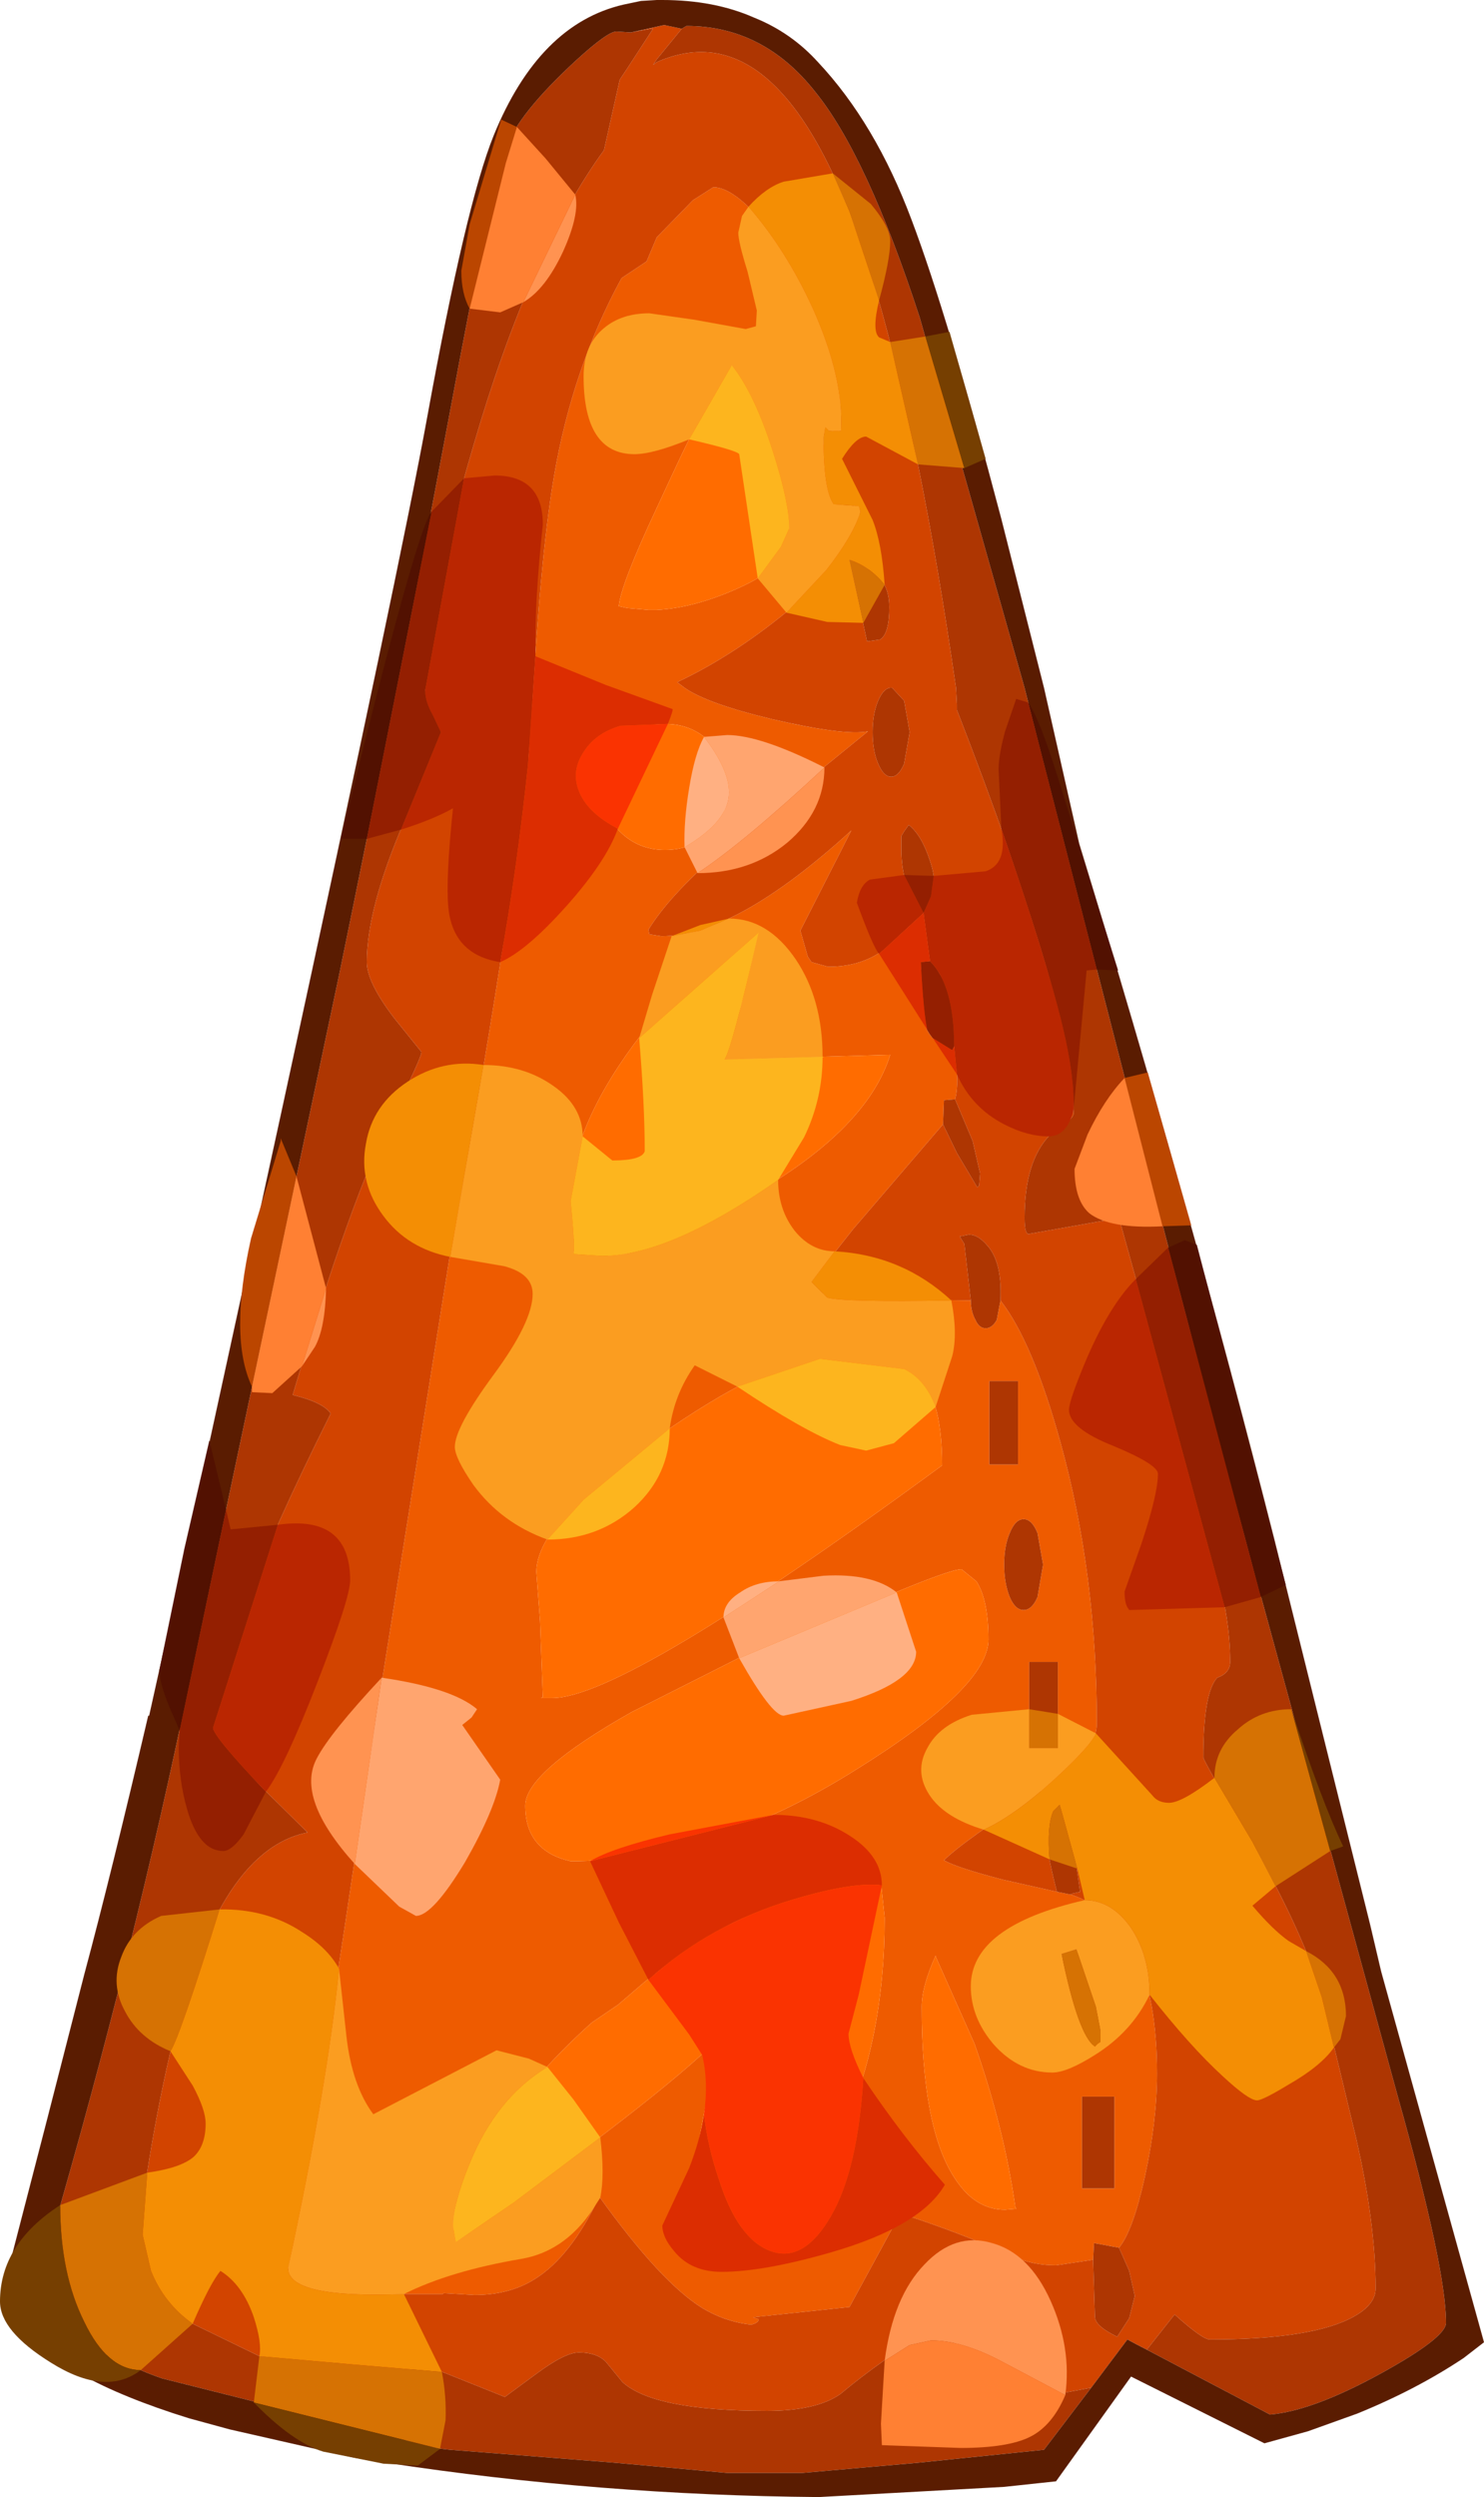 <?xml version="1.0" encoding="UTF-8" standalone="no"?>
<svg xmlns:ffdec="https://www.free-decompiler.com/flash" xmlns:xlink="http://www.w3.org/1999/xlink" ffdec:objectType="shape" height="134.7px" width="80.1px" xmlns="http://www.w3.org/2000/svg">
  <g transform="matrix(1.0, 0.0, 0.0, 1.0, 36.45, 135.85)">
    <path d="M22.55 -13.95 L20.55 -13.65 Q19.3 -13.65 18.15 -14.15 15.55 -15.35 12.15 -16.45 L9.4 -11.4 4.2 -10.85 4.5 -10.75 Q4.5 -10.55 4.1 -10.45 2.7 -10.6 1.45 -11.35 -0.8 -12.75 -4.1 -17.35 -5.65 -14.1 -7.6 -12.9 -8.95 -12.05 -10.85 -12.05 L-12.5 -12.15 -12.55 -12.1 -16.05 -12.1 Q-19.05 -12.1 -20.9 -13.5 -19.1 -23.0 -16.6 -40.35 L-12.15 -68.25 Q-8.95 -85.4 -7.8 -96.2 -7.35 -105.45 -6.55 -110.15 -5.55 -116.0 -2.9 -120.85 L-1.55 -121.75 -1.0 -123.05 0.95 -125.05 2.05 -125.75 Q3.5 -125.75 5.95 -122.25 8.95 -117.95 8.95 -112.95 8.95 -112.45 8.5 -112.6 8.0 -112.75 8.0 -112.25 8.0 -110.85 9.0 -108.35 L9.9 -108.65 Q10.35 -106.6 6.5 -103.25 3.3 -100.55 0.1 -99.05 L0.5 -98.75 Q1.7 -97.9 5.25 -97.05 9.15 -96.15 10.4 -96.4 L2.35 -89.85 Q-0.35 -87.5 -1.45 -85.7 L-1.4 -85.45 -0.75 -85.35 Q3.25 -85.35 9.5 -91.05 L8.15 -88.4 6.75 -85.65 7.15 -84.25 7.35 -83.95 8.25 -83.7 Q10.05 -83.7 11.3 -84.65 L13.4 -86.6 13.75 -84.0 13.4 -83.95 Q13.25 -83.85 13.25 -83.25 L13.45 -80.65 Q13.75 -79.6 14.95 -79.2 L15.05 -79.4 Q15.35 -77.4 15.1 -76.55 L14.5 -76.5 14.45 -75.2 9.6 -69.55 7.35 -66.7 Q7.75 -65.85 9.15 -65.8 L15.95 -65.7 Q15.95 -65.1 16.2 -64.65 16.4 -64.2 16.75 -64.2 17.1 -64.2 17.35 -64.65 L17.55 -65.7 Q19.3 -63.45 20.8 -58.0 22.75 -50.95 22.75 -42.9 22.75 -41.15 19.9 -39.35 15.55 -36.55 14.5 -35.5 15.2 -35.1 17.7 -34.45 L20.6 -33.8 21.35 -33.65 Q26.0 -32.1 26.0 -24.0 26.0 -21.45 25.35 -18.45 24.7 -15.5 23.95 -14.6 L22.6 -14.85 22.55 -13.95 M6.15 -106.75 Q6.15 -114.15 3.05 -116.15 2.15 -115.25 -0.35 -109.85 L-1.0 -108.45 Q-2.95 -104.3 -3.05 -103.15 L-2.6 -103.05 -1.45 -102.95 -1.0 -102.95 Q1.0 -103.05 3.35 -104.1 6.15 -105.35 6.15 -106.75 M2.9 -93.4 Q2.9 -94.8 1.9 -95.8 0.9 -96.8 -0.55 -96.8 -2.0 -96.8 -3.0 -95.8 -4.0 -94.8 -4.0 -93.4 -4.0 -92.0 -3.0 -91.0 -2.0 -90.0 -0.55 -90.0 0.9 -90.0 1.9 -91.0 2.9 -92.0 2.9 -93.4 M3.75 -82.25 L4.5 -85.55 Q0.05 -83.05 -3.05 -78.35 -6.45 -73.2 -5.5 -69.1 -5.25 -68.7 -5.5 -68.3 L-3.5 -68.1 Q-1.8 -68.1 3.55 -71.05 10.3 -74.75 11.6 -78.95 L2.65 -78.7 3.75 -82.25 M16.95 -56.85 L18.5 -56.85 18.5 -61.35 16.95 -61.35 16.95 -56.85 M12.85 -61.85 Q11.8 -62.55 7.8 -62.55 5.05 -62.55 -1.1 -58.25 -7.5 -53.75 -7.5 -51.05 L-7.3 -48.4 -7.15 -44.3 -7.25 -44.25 -6.65 -44.25 Q-2.7 -44.25 14.4 -56.8 14.4 -60.8 12.85 -61.85 M17.75 -51.45 Q17.75 -50.45 18.05 -49.7 18.35 -49.0 18.8 -49.0 19.25 -49.0 19.55 -49.7 L19.85 -51.45 19.55 -53.15 Q19.25 -53.9 18.8 -53.9 18.35 -53.9 18.05 -53.15 17.75 -52.45 17.75 -51.45 M15.45 -51.2 Q14.85 -51.2 11.4 -49.75 L3.6 -46.5 -2.35 -43.5 Q-8.1 -40.25 -8.1 -38.45 -8.1 -36.0 -5.65 -35.45 1.95 -35.45 9.85 -40.45 16.9 -44.85 16.9 -47.4 16.9 -49.55 16.25 -50.55 L15.45 -51.2 M20.65 -41.55 L20.65 -46.2 19.1 -46.2 19.1 -41.55 20.65 -41.55 M20.85 -30.45 Q21.35 -26.85 21.85 -25.45 L22.65 -25.55 Q22.95 -25.75 22.95 -26.45 22.95 -27.65 21.65 -30.7 L20.85 -30.45 M9.95 -34.5 Q8.45 -34.45 5.75 -33.35 1.85 -31.8 -1.7 -28.9 L-3.1 -27.7 -4.5 -26.75 Q-7.3 -24.25 -9.4 -21.35 -12.0 -17.85 -12.0 -15.75 L-11.95 -15.05 -11.85 -14.9 Q-0.95 -22.6 2.3 -25.85 L0.65 -17.05 Q0.7 -15.75 3.3 -15.75 6.6 -15.75 8.95 -20.75 11.3 -25.7 11.3 -32.4 L11.1 -34.3 9.95 -34.5 M13.3 -27.6 Q13.3 -21.1 15.05 -18.4 16.15 -16.65 17.8 -16.65 L18.4 -16.7 18.35 -16.8 Q17.75 -21.05 16.15 -25.6 L14.1 -30.2 14.05 -30.35 Q13.3 -28.7 13.3 -27.6 M23.7 -22.75 L21.95 -22.75 21.95 -17.8 23.7 -17.8 23.7 -22.75" fill="#ee5b00" fill-rule="evenodd" stroke="none"/>
    <path d="M13.75 -84.0 L13.4 -86.6 11.3 -84.65 Q10.05 -83.7 8.25 -83.7 L7.35 -83.95 7.15 -84.25 6.75 -85.65 8.15 -88.4 9.5 -91.05 Q3.25 -85.35 -0.75 -85.35 L-1.4 -85.45 -1.45 -85.7 Q-0.35 -87.5 2.35 -89.85 L10.4 -96.4 Q9.15 -96.15 5.25 -97.05 1.7 -97.9 0.5 -98.75 L0.1 -99.05 Q3.3 -100.55 6.5 -103.25 10.35 -106.6 9.9 -108.65 L9.0 -108.35 Q8.0 -110.85 8.0 -112.25 8.0 -112.75 8.5 -112.6 8.95 -112.45 8.95 -112.95 8.95 -117.95 5.95 -122.25 3.5 -125.75 2.05 -125.75 L0.95 -125.05 -1.0 -123.05 -1.55 -121.75 -2.9 -120.85 Q-5.55 -116.0 -6.55 -110.15 -7.35 -105.45 -7.8 -96.2 -8.95 -85.4 -12.15 -68.25 L-16.6 -40.35 Q-19.1 -23.0 -20.9 -13.5 -19.05 -12.1 -16.05 -12.1 L-12.55 -12.1 -12.5 -12.15 -10.85 -12.05 Q-8.95 -12.05 -7.6 -12.9 -5.65 -14.1 -4.1 -17.35 -0.8 -12.75 1.45 -11.35 2.7 -10.6 4.1 -10.45 4.5 -10.55 4.5 -10.75 L4.2 -10.85 9.4 -11.4 12.15 -16.45 Q15.55 -15.35 18.15 -14.15 19.3 -13.65 20.55 -13.65 L22.55 -13.95 22.65 -10.85 Q22.7 -10.35 23.85 -9.8 L24.5 -10.8 24.8 -12.0 24.5 -13.35 23.95 -14.6 Q24.7 -15.5 25.35 -18.45 26.0 -21.45 26.0 -24.0 26.0 -32.1 21.35 -33.65 L21.4 -33.7 21.85 -33.8 21.45 -36.6 20.75 -38.5 20.15 -38.35 19.9 -37.5 Q20.05 -35.9 20.6 -33.8 L17.7 -34.45 Q15.2 -35.1 14.5 -35.5 15.55 -36.55 19.9 -39.35 22.75 -41.15 22.75 -42.9 22.75 -50.95 20.8 -58.0 19.3 -63.45 17.55 -65.7 17.65 -67.75 16.85 -68.65 16.35 -69.25 15.85 -69.25 L15.35 -69.15 15.6 -68.75 15.95 -65.7 9.15 -65.8 Q7.75 -65.85 7.35 -66.7 L9.6 -69.55 14.45 -75.2 15.2 -73.65 16.3 -71.8 16.4 -71.9 16.45 -72.55 16.05 -74.3 15.1 -76.55 Q15.35 -77.4 15.05 -79.4 15.45 -79.9 15.3 -80.9 15.1 -82.35 13.75 -84.0 M25.45 -9.1 Q24.95 -9.35 24.4 -9.65 L22.45 -7.05 20.05 -6.6 Q19.4 -6.6 17.7 -7.65 15.9 -8.75 14.05 -10.35 11.05 -8.5 8.9 -6.7 7.6 -5.8 4.95 -5.8 -1.15 -5.8 -2.85 -7.35 L-3.75 -8.45 Q-4.25 -8.95 -5.2 -8.95 -5.95 -8.95 -7.5 -7.8 L-9.2 -6.55 -13.45 -8.25 -16.05 -7.6 -17.05 -7.4 Q-18.75 -9.3 -18.4 -8.15 L-22.45 -8.75 -29.35 -12.1 Q-28.65 -19.0 -27.35 -24.75 -24.9 -36.0 -19.85 -37.0 L-23.85 -40.95 Q-24.95 -42.0 -24.95 -42.65 -24.95 -46.9 -18.6 -59.6 -19.0 -60.2 -20.65 -60.6 -17.55 -71.15 -15.2 -75.8 -13.7 -78.8 -13.7 -79.1 L-15.15 -80.9 Q-16.65 -82.85 -16.65 -83.95 -16.65 -86.85 -14.65 -91.5 L-12.65 -96.45 -13.05 -97.5 -13.5 -98.6 Q-13.5 -102.95 -10.9 -111.8 -7.85 -122.25 -3.85 -127.75 L-3.0 -131.55 -2.6 -132.15 -1.2 -134.3 -1.3 -134.3 -2.4 -134.1 -0.6 -134.5 0.35 -134.3 -1.0 -132.65 -1.2 -132.35 -1.0 -132.5 Q6.25 -135.7 10.85 -120.1 13.25 -111.9 15.15 -98.75 L15.2 -97.85 15.2 -97.55 Q21.5 -81.35 21.5 -75.8 21.5 -75.45 20.2 -74.6 18.85 -73.2 18.85 -70.15 18.85 -69.15 19.15 -69.3 L23.95 -70.15 29.15 -51.4 Q29.95 -48.5 29.95 -46.2 29.95 -45.6 29.25 -45.35 28.5 -44.55 28.5 -41.05 28.5 -40.85 31.45 -35.9 34.55 -30.3 35.2 -26.95 L36.75 -20.5 Q37.8 -15.9 37.8 -12.4 37.8 -11.55 36.65 -10.9 34.45 -9.65 28.85 -9.65 28.45 -9.65 26.95 -11.0 L25.45 -9.1 M10.75 -105.0 L9.4 -105.65 10.35 -101.25 11.05 -101.35 Q11.55 -101.65 11.55 -103.1 11.55 -104.3 10.75 -105.0 M10.65 -96.35 Q10.65 -95.35 10.95 -94.65 11.25 -93.95 11.65 -93.95 12.05 -93.95 12.35 -94.65 L12.65 -96.35 12.35 -98.05 11.7 -98.75 11.65 -98.75 Q11.25 -98.75 10.95 -98.05 10.65 -97.35 10.65 -96.35 M13.4 -86.6 Q14.35 -87.65 13.75 -89.4 13.3 -90.8 12.6 -91.35 L12.35 -91.0 12.2 -90.75 12.2 -90.1 Q12.2 -87.8 13.4 -86.6" fill="#d24400" fill-rule="evenodd" stroke="none"/>
    <path d="M22.55 -13.95 L22.6 -14.85 23.95 -14.6 24.5 -13.35 24.8 -12.0 24.5 -10.8 23.85 -9.8 Q22.7 -10.35 22.65 -10.85 L22.55 -13.95 M21.35 -33.65 L20.6 -33.8 Q20.05 -35.9 19.9 -37.5 L20.15 -38.35 20.75 -38.5 21.45 -36.6 21.85 -33.8 21.4 -33.7 21.35 -33.65 M17.55 -65.7 L17.35 -64.65 Q17.1 -64.2 16.75 -64.2 16.4 -64.2 16.2 -64.65 15.95 -65.1 15.95 -65.7 L15.6 -68.75 15.35 -69.15 15.85 -69.25 Q16.35 -69.25 16.85 -68.65 17.65 -67.75 17.55 -65.7 M14.45 -75.2 L14.5 -76.5 15.1 -76.55 16.05 -74.3 16.45 -72.55 16.4 -71.9 16.3 -71.8 15.2 -73.65 14.45 -75.2 M15.05 -79.4 L14.95 -79.2 Q13.75 -79.6 13.45 -80.65 L13.25 -83.25 Q13.25 -83.85 13.4 -83.95 L13.75 -84.0 Q15.1 -82.35 15.3 -80.9 15.45 -79.9 15.05 -79.4 M0.35 -134.3 L0.6 -134.45 Q4.75 -134.45 7.55 -130.9 10.35 -127.45 13.2 -118.7 L18.85 -98.75 19.7 -95.4 29.2 -58.55 39.0 -22.75 Q41.6 -13.5 41.6 -10.55 41.6 -9.75 38.05 -7.8 34.4 -5.8 32.1 -5.6 L25.45 -9.1 26.95 -11.0 Q28.45 -9.65 28.85 -9.65 34.45 -9.65 36.65 -10.9 37.8 -11.55 37.8 -12.4 37.8 -15.9 36.75 -20.5 L35.2 -26.95 Q34.55 -30.3 31.45 -35.9 28.5 -40.85 28.5 -41.05 28.5 -44.55 29.25 -45.35 29.95 -45.6 29.95 -46.2 29.95 -48.5 29.15 -51.4 L23.95 -70.15 19.15 -69.3 Q18.85 -69.15 18.85 -70.15 18.85 -73.2 20.2 -74.6 21.5 -75.45 21.5 -75.8 21.5 -81.35 15.2 -97.55 L15.2 -97.85 15.15 -98.75 Q13.25 -111.9 10.85 -120.1 6.25 -135.7 -1.0 -132.5 L-1.2 -132.35 -1.0 -132.65 0.35 -134.3 M22.45 -7.05 L19.9 -3.7 13.1 -3.0 6.85 -2.45 2.8 -2.45 -3.25 -3.0 -12.15 -3.7 Q-13.7 -3.85 -14.75 -4.3 L-27.7 -7.55 Q-29.2 -8.05 -32.1 -9.55 -33.05 -10.05 -33.65 -11.05 -34.25 -12.1 -34.25 -13.25 -29.65 -28.85 -26.6 -43.3 L-18.15 -83.25 Q-14.9 -99.05 -12.2 -113.45 -9.9 -125.85 -9.15 -127.85 -8.5 -129.7 -5.35 -132.6 -3.6 -134.2 -3.15 -134.15 L-2.4 -134.1 -1.3 -134.3 -1.2 -134.3 -2.6 -132.15 -3.0 -131.55 -3.85 -127.75 Q-7.85 -122.25 -10.9 -111.8 -13.5 -102.95 -13.5 -98.6 L-13.05 -97.5 -12.65 -96.45 -14.65 -91.5 Q-16.65 -86.85 -16.65 -83.95 -16.65 -82.85 -15.15 -80.9 L-13.7 -79.1 Q-13.7 -78.8 -15.2 -75.8 -17.55 -71.15 -20.65 -60.6 -19.0 -60.2 -18.6 -59.6 -24.95 -46.9 -24.95 -42.65 -24.95 -42.0 -23.85 -40.95 L-19.85 -37.0 Q-24.9 -36.0 -27.35 -24.75 -28.65 -19.0 -29.35 -12.1 L-22.45 -8.75 -18.4 -8.15 Q-18.75 -9.3 -17.05 -7.4 L-16.05 -7.6 -13.45 -8.25 -9.2 -6.55 -7.5 -7.8 Q-5.95 -8.95 -5.2 -8.95 -4.25 -8.95 -3.75 -8.45 L-2.85 -7.35 Q-1.15 -5.8 4.95 -5.8 7.6 -5.8 8.9 -6.7 11.05 -8.5 14.05 -10.35 15.9 -8.75 17.7 -7.65 19.4 -6.6 20.05 -6.6 L22.45 -7.05 M10.65 -96.35 Q10.65 -97.35 10.95 -98.05 11.25 -98.75 11.65 -98.75 L11.7 -98.75 12.35 -98.05 12.65 -96.35 12.35 -94.65 Q12.05 -93.95 11.65 -93.95 11.25 -93.95 10.95 -94.65 10.65 -95.35 10.65 -96.35 M10.75 -105.0 Q11.55 -104.3 11.55 -103.1 11.55 -101.65 11.05 -101.35 L10.35 -101.25 9.4 -105.65 10.75 -105.0 M13.4 -86.6 Q12.2 -87.8 12.2 -90.1 L12.2 -90.75 12.35 -91.0 12.6 -91.35 Q13.3 -90.8 13.75 -89.4 14.35 -87.65 13.4 -86.6 M16.95 -56.85 L16.95 -61.35 18.5 -61.35 18.5 -56.85 16.95 -56.85 M17.75 -51.45 Q17.75 -52.45 18.05 -53.15 18.35 -53.9 18.8 -53.9 19.25 -53.9 19.55 -53.15 L19.85 -51.45 19.55 -49.7 Q19.25 -49.0 18.8 -49.0 18.35 -49.0 18.05 -49.7 17.75 -50.45 17.75 -51.45 M20.65 -41.55 L19.1 -41.55 19.1 -46.2 20.65 -46.2 20.65 -41.55 M20.85 -30.45 L21.65 -30.7 Q22.95 -27.65 22.95 -26.45 22.95 -25.75 22.65 -25.55 L21.85 -25.45 Q21.35 -26.85 20.85 -30.45 M23.7 -22.75 L23.7 -17.8 21.95 -17.8 21.95 -22.75 23.7 -22.75" fill="#ae3602" fill-rule="evenodd" stroke="none"/>
    <path d="M6.15 -106.75 Q6.15 -105.35 3.35 -104.1 1.0 -103.05 -1.0 -102.95 L-1.45 -102.95 -2.6 -103.05 -3.05 -103.15 Q-2.95 -104.3 -1.0 -108.45 L-0.35 -109.85 Q2.15 -115.25 3.05 -116.15 6.15 -114.15 6.15 -106.75 M3.75 -82.25 L2.65 -78.7 11.6 -78.95 Q10.3 -74.75 3.55 -71.05 -1.8 -68.1 -3.5 -68.1 L-5.5 -68.3 Q-5.25 -68.7 -5.5 -69.1 -6.45 -73.2 -3.05 -78.35 0.05 -83.05 4.5 -85.55 L3.75 -82.25 M2.9 -93.4 Q2.9 -92.0 1.9 -91.0 0.9 -90.0 -0.55 -90.0 -2.0 -90.0 -3.0 -91.0 -4.0 -92.0 -4.0 -93.4 -4.0 -94.8 -3.0 -95.8 -2.0 -96.8 -0.55 -96.8 0.9 -96.8 1.9 -95.8 2.9 -94.8 2.9 -93.4 M12.85 -61.85 Q14.4 -60.8 14.4 -56.8 -2.7 -44.25 -6.65 -44.25 L-7.25 -44.25 -7.15 -44.3 -7.3 -48.4 -7.5 -51.05 Q-7.5 -53.75 -1.1 -58.25 5.05 -62.55 7.8 -62.55 11.8 -62.55 12.85 -61.85 M15.45 -51.2 L16.25 -50.55 Q16.9 -49.55 16.9 -47.4 16.9 -44.85 9.85 -40.45 1.95 -35.45 -5.65 -35.45 -8.1 -36.0 -8.1 -38.45 -8.1 -40.25 -2.35 -43.5 L3.6 -46.5 11.4 -49.75 Q14.85 -51.2 15.45 -51.2 M9.95 -34.5 L11.1 -34.3 11.3 -32.4 Q11.3 -25.7 8.95 -20.75 6.6 -15.75 3.3 -15.75 0.7 -15.75 0.65 -17.05 L2.3 -25.85 Q-0.95 -22.6 -11.85 -14.9 L-11.95 -15.05 -12.0 -15.75 Q-12.0 -17.85 -9.4 -21.35 -7.3 -24.25 -4.5 -26.75 L-3.1 -27.7 -1.7 -28.9 Q1.85 -31.8 5.75 -33.35 8.45 -34.45 9.95 -34.5 M13.3 -27.6 Q13.3 -28.7 14.05 -30.35 L14.1 -30.2 16.15 -25.6 Q17.75 -21.05 18.35 -16.8 L18.4 -16.7 17.8 -16.65 Q16.15 -16.65 15.05 -18.4 13.3 -21.1 13.3 -27.6" fill="#ff6c00" fill-rule="evenodd" stroke="none"/>
    <path d="M7.7 -132.5 Q10.8 -129.2 12.75 -124.0 14.7 -118.85 17.6 -107.85 L19.9 -98.75 21.8 -90.35 Q27.7 -71.1 32.35 -52.75 L34.7 -43.3 37.5 -32.05 38.1 -29.5 43.65 -9.5 42.55 -8.65 Q40.0 -6.95 36.8 -5.65 L34.15 -4.7 31.8 -4.05 24.6 -7.65 20.55 -2.0 17.75 -1.7 7.75 -1.15 Q-4.1 -1.25 -15.6 -3.0 L-17.2 -3.25 -17.45 -3.3 -24.05 -4.8 -26.25 -5.4 Q-33.35 -7.6 -35.3 -10.45 L-36.45 -11.7 -33.9 -21.55 -31.9 -29.35 Q-30.45 -34.75 -28.45 -43.3 L-28.4 -43.3 -26.3 -52.75 -21.2 -76.15 Q-14.8 -105.6 -13.4 -113.3 -11.3 -124.85 -9.8 -128.55 -7.35 -134.55 -2.8 -135.6 L-1.85 -135.8 -1.0 -135.85 -0.8 -135.85 -0.7 -135.85 Q2.1 -135.85 4.25 -134.9 6.25 -134.1 7.7 -132.5 M25.45 -9.1 L32.1 -5.6 Q34.4 -5.8 38.05 -7.8 41.6 -9.75 41.6 -10.55 41.6 -13.5 39.0 -22.75 L29.2 -58.55 19.7 -95.4 18.85 -98.75 13.2 -118.7 Q10.35 -127.45 7.55 -130.9 4.75 -134.45 0.6 -134.45 L0.35 -134.3 -0.6 -134.5 -2.4 -134.1 -3.15 -134.15 Q-3.6 -134.2 -5.35 -132.6 -8.5 -129.7 -9.15 -127.85 -9.9 -125.85 -12.2 -113.45 -14.9 -99.05 -18.15 -83.25 L-26.6 -43.3 Q-29.65 -28.85 -34.25 -13.25 -34.25 -12.1 -33.65 -11.05 -33.05 -10.05 -32.1 -9.55 -29.2 -8.05 -27.7 -7.55 L-14.75 -4.3 Q-13.7 -3.85 -12.15 -3.7 L-3.25 -3.0 2.8 -2.45 6.85 -2.45 13.1 -3.0 19.9 -3.7 22.45 -7.05 24.4 -9.65 Q24.95 -9.35 25.45 -9.1" fill="#5a1c01" fill-rule="evenodd" stroke="none"/>
    <path d="M0.75 -112.15 Q-1.2 -111.35 -2.2 -111.35 -4.95 -111.35 -4.95 -115.55 -4.95 -117.25 -3.85 -118.15 -2.9 -118.95 -1.4 -118.95 L1.05 -118.6 3.8 -118.1 4.35 -118.25 4.4 -119.1 3.9 -121.2 Q3.4 -122.8 3.4 -123.3 L3.6 -124.2 3.95 -124.7 Q6.0 -122.35 7.45 -119.15 9.1 -115.45 8.95 -112.6 L8.3 -112.6 8.1 -112.8 8.0 -112.25 Q8.0 -109.4 8.55 -108.65 L9.9 -108.55 10.0 -108.25 Q9.6 -106.95 8.15 -105.1 L6.0 -102.8 4.45 -104.65 5.7 -106.35 6.15 -107.35 Q6.15 -108.75 5.25 -111.55 4.25 -114.65 3.05 -116.15 L0.75 -112.15 M7.95 -78.85 L2.65 -78.7 Q3.0 -79.05 4.5 -85.55 L-1.95 -79.85 -1.25 -82.2 -0.2 -85.35 1.35 -85.65 2.9 -86.3 Q5.0 -86.3 6.5 -84.1 7.95 -81.95 7.95 -78.85 M-5.0 -74.55 L-5.65 -71.05 Q-5.4 -68.6 -5.5 -68.2 L-3.95 -68.1 Q-0.3 -68.1 5.55 -72.2 5.55 -70.6 6.45 -69.45 7.35 -68.35 8.6 -68.35 L7.35 -66.7 8.2 -65.85 Q9.1 -65.6 14.9 -65.7 15.25 -63.9 14.95 -62.7 L14.05 -59.95 Q13.5 -61.45 12.35 -62.0 L7.8 -62.55 3.35 -61.05 1.05 -62.2 Q-0.05 -60.65 -0.3 -58.8 L-4.95 -54.95 -6.9 -52.8 Q-9.4 -53.7 -10.9 -55.75 -11.9 -57.2 -11.9 -57.8 -11.9 -58.85 -9.8 -61.7 -7.7 -64.55 -7.7 -66.05 -7.7 -67.15 -9.25 -67.55 L-12.15 -68.05 -10.35 -78.4 Q-8.15 -78.4 -6.55 -77.25 -5.0 -76.15 -5.0 -74.55 M22.7 -42.35 Q22.45 -41.7 20.5 -39.9 18.3 -37.9 16.65 -37.15 14.5 -37.8 13.7 -39.05 12.9 -40.3 13.6 -41.55 14.25 -42.8 16.0 -43.35 L19.1 -43.65 19.1 -41.55 20.65 -41.55 20.65 -43.4 22.7 -42.35 M22.1 -33.35 Q23.55 -33.35 24.6 -31.85 25.6 -30.35 25.6 -28.25 24.65 -26.25 22.65 -25.0 21.15 -24.05 20.35 -24.05 18.55 -24.05 17.2 -25.55 15.95 -27.0 15.95 -28.7 15.95 -31.95 22.1 -33.35 M21.65 -30.7 L20.85 -30.45 Q21.75 -26.05 22.65 -25.45 L22.8 -25.6 22.95 -25.7 22.95 -26.3 22.7 -27.6 21.65 -30.7 M-18.15 -29.65 L-17.75 -26.0 Q-17.45 -23.35 -16.3 -21.8 L-9.65 -25.25 -7.9 -24.8 -6.9 -24.35 Q-9.65 -22.7 -11.1 -19.15 -12.0 -16.95 -12.0 -15.75 L-11.85 -14.9 -8.7 -17.05 -4.05 -20.55 Q-3.8 -18.5 -4.05 -17.3 L-4.5 -16.6 Q-6.0 -14.4 -8.3 -14.0 -12.15 -13.35 -14.65 -12.1 -20.9 -11.85 -20.9 -13.5 -18.75 -23.5 -18.15 -29.65" fill="#fb9d20" fill-rule="evenodd" stroke="none"/>
    <path d="M0.75 -112.15 L3.05 -116.15 Q4.25 -114.65 5.25 -111.55 6.15 -108.75 6.15 -107.35 L5.7 -106.35 4.45 -104.65 3.45 -111.35 Q3.35 -111.55 0.75 -112.15 M7.95 -78.85 Q7.95 -76.55 6.95 -74.5 L5.55 -72.2 Q-0.3 -68.1 -3.95 -68.1 L-5.5 -68.2 Q-5.4 -68.6 -5.65 -71.05 L-5.0 -74.55 -3.4 -73.25 Q-1.8 -73.25 -1.65 -73.75 -1.65 -76.25 -1.95 -79.85 L4.5 -85.55 Q3.0 -79.05 2.65 -78.7 L7.95 -78.85 M14.05 -59.95 L11.8 -58.0 10.3 -57.6 8.9 -57.9 Q6.85 -58.7 3.35 -61.05 L7.8 -62.55 12.35 -62.0 Q13.5 -61.45 14.05 -59.95 M-0.3 -58.8 Q-0.3 -56.3 -2.2 -54.55 -4.15 -52.8 -6.9 -52.8 L-4.95 -54.95 -0.3 -58.8 M-6.9 -24.35 L-5.5 -22.6 -4.05 -20.55 -8.7 -17.05 -11.85 -14.9 -12.0 -15.75 Q-12.0 -16.95 -11.1 -19.15 -9.65 -22.7 -6.9 -24.35" fill="#fdb51e" fill-rule="evenodd" stroke="none"/>
    <path d="M6.0 -102.8 L8.15 -105.1 Q9.6 -106.95 10.0 -108.25 L9.9 -108.55 8.55 -108.65 Q8.0 -109.4 8.0 -112.25 L8.1 -112.8 8.3 -112.6 8.95 -112.6 Q9.1 -115.45 7.45 -119.15 6.0 -122.35 3.95 -124.7 4.9 -125.75 5.85 -126.05 L8.5 -126.5 9.4 -124.45 11.0 -119.65 Q10.6 -118.0 11.0 -117.65 L11.6 -117.4 13.1 -110.8 10.3 -112.3 Q9.75 -112.3 9.0 -111.1 L10.65 -107.8 Q11.15 -106.55 11.3 -104.3 10.5 -105.3 9.4 -105.65 L10.15 -102.25 8.2 -102.3 6.0 -102.8 M8.6 -68.35 Q12.25 -68.15 14.9 -65.7 9.1 -65.6 8.2 -65.85 L7.35 -66.7 8.6 -68.35 M-12.15 -68.05 Q-14.45 -68.5 -15.75 -70.25 -17.1 -72.05 -16.7 -74.15 -16.35 -76.25 -14.45 -77.5 -12.55 -78.75 -10.35 -78.4 L-12.15 -68.05 M-0.2 -85.35 L1.35 -85.95 2.9 -86.3 1.35 -85.65 -0.2 -85.35 M16.65 -37.15 Q18.3 -37.9 20.5 -39.9 22.45 -41.7 22.7 -42.35 L25.75 -39.0 Q26.05 -38.6 26.65 -38.6 27.35 -38.6 29.1 -39.95 L31.15 -36.5 32.4 -34.1 31.15 -33.05 Q32.25 -31.75 33.1 -31.15 L34.05 -30.6 34.9 -28.1 35.55 -25.4 Q34.85 -24.4 33.1 -23.4 31.7 -22.55 31.4 -22.55 30.95 -22.55 29.55 -23.85 27.8 -25.45 25.6 -28.25 25.6 -30.35 24.6 -31.85 23.55 -33.35 22.1 -33.35 L21.7 -35.05 20.75 -38.5 20.4 -38.15 Q20.05 -37.35 20.2 -35.55 L16.65 -37.15 M-24.6 -32.85 Q-22.05 -32.9 -20.1 -31.6 -18.75 -30.75 -18.15 -29.65 -18.75 -23.5 -20.9 -13.5 -20.9 -11.85 -14.65 -12.1 L-12.6 -7.9 -17.35 -8.3 -22.45 -8.75 Q-22.3 -9.45 -22.75 -10.85 -23.35 -12.6 -24.55 -13.35 -25.1 -12.7 -26.05 -10.5 -27.6 -11.6 -28.3 -13.35 L-28.75 -15.3 -28.5 -18.65 Q-26.7 -18.9 -26.0 -19.5 -25.35 -20.1 -25.35 -21.3 -25.35 -22.05 -26.05 -23.35 L-27.25 -25.2 Q-26.75 -25.95 -24.6 -32.85" fill="#f48e04" fill-rule="evenodd" stroke="none"/>
    <path d="M8.5 -126.5 L10.55 -124.85 Q11.6 -123.6 11.6 -122.85 11.6 -121.85 11.0 -119.65 L9.4 -124.45 8.5 -126.5 M11.6 -117.4 L13.5 -117.7 15.6 -110.6 13.1 -110.8 11.6 -117.4 M11.3 -104.3 L10.15 -102.25 9.4 -105.65 Q10.5 -105.3 11.3 -104.3 M20.65 -43.4 L20.65 -41.55 19.1 -41.55 19.1 -43.65 20.65 -43.4 M20.2 -35.55 Q20.05 -37.35 20.4 -38.15 L20.75 -38.5 21.7 -35.05 20.2 -35.55 M35.55 -25.4 L34.9 -28.1 34.05 -30.6 Q36.2 -29.5 36.2 -27.1 L35.9 -25.85 35.55 -25.4 M32.4 -34.1 L31.15 -36.5 29.1 -39.95 Q29.1 -41.5 30.35 -42.55 31.55 -43.65 33.25 -43.65 L35.35 -36.0 32.4 -34.1 M21.65 -30.7 L22.7 -27.6 22.95 -26.3 22.95 -25.7 22.8 -25.6 22.65 -25.45 Q21.75 -26.05 20.85 -30.45 L21.65 -30.7 M-12.6 -7.9 Q-12.35 -6.6 -12.4 -5.3 L-12.7 -3.75 -22.75 -6.25 -22.45 -8.75 -17.35 -8.3 -12.6 -7.9 M-26.05 -10.5 L-28.85 -8.0 Q-30.65 -8.0 -31.9 -10.6 -33.2 -13.2 -33.2 -16.9 L-28.5 -18.65 -28.75 -15.3 -28.3 -13.35 Q-27.6 -11.6 -26.05 -10.5 M-27.25 -25.2 Q-28.95 -25.9 -29.7 -27.35 -30.5 -28.8 -29.9 -30.3 -29.35 -31.8 -27.75 -32.5 L-24.6 -32.85 Q-26.75 -25.95 -27.25 -25.2" fill="#d67203" fill-rule="evenodd" stroke="none"/>
    <path d="M13.5 -117.7 L14.8 -117.95 16.75 -111.1 15.6 -110.6 13.5 -117.7 M35.35 -36.0 L33.25 -43.65 Q34.9 -38.65 36.05 -36.25 L35.35 -36.0 M-12.7 -3.75 L-13.9 -2.85 -15.75 -2.95 -19.0 -3.6 Q-20.65 -4.1 -22.75 -6.25 L-12.7 -3.75 M-28.85 -8.0 Q-30.75 -6.55 -33.7 -8.4 -36.45 -10.1 -36.45 -11.7 -36.45 -14.8 -33.2 -16.9 -33.2 -13.2 -31.9 -10.6 -30.65 -8.0 -28.85 -8.0" fill="#763f01" fill-rule="evenodd" stroke="none"/>
    <path d="M22.75 -83.55 L19.05 -97.95 Q19.65 -97.1 20.65 -93.9 L23.9 -83.5 22.75 -83.55 M26.6 -68.55 L27.5 -68.95 28.15 -68.7 32.95 -50.35 31.6 -49.7 26.6 -68.55 M-16.65 -90.6 L-18.05 -90.6 Q-13.95 -107.4 -13.15 -108.25 L-16.65 -90.6 M-26.75 -42.5 L-27.3 -43.75 Q-27.85 -45.1 -27.85 -45.75 L-26.5 -52.3 -25.15 -58.15 -24.25 -54.4 -26.75 -42.5" fill="#521101" fill-rule="evenodd" stroke="none"/>
    <path d="M21.5 -76.0 Q21.55 -77.8 20.9 -80.5 20.05 -84.05 17.6 -91.15 L17.45 -94.35 Q17.45 -95.1 17.8 -96.4 L18.4 -98.15 19.05 -97.95 22.75 -83.55 22.2 -83.5 21.5 -76.0 M13.95 -88.6 L13.8 -87.5 13.4 -86.6 12.35 -88.65 13.95 -88.6 M13.75 -84.0 Q15.05 -82.7 15.05 -79.4 L14.95 -79.2 13.9 -79.85 13.6 -80.3 Q13.4 -81.15 13.25 -83.95 L13.75 -84.0 M24.85 -66.85 L26.6 -68.55 31.6 -49.7 29.65 -49.15 24.85 -66.85 M-13.15 -108.25 L-11.4 -110.05 -13.5 -98.6 Q-13.5 -98.0 -13.1 -97.3 L-12.65 -96.35 -14.8 -91.1 -16.65 -90.6 -13.15 -108.25 M-24.25 -54.4 L-24.0 -53.35 -21.45 -53.6 -24.95 -42.65 Q-24.95 -42.2 -22.1 -39.2 L-23.3 -36.9 Q-23.95 -36.0 -24.4 -36.0 -25.7 -36.0 -26.35 -38.25 -26.8 -39.8 -26.8 -41.6 L-26.75 -42.5 -24.25 -54.4" fill="#941f01" fill-rule="evenodd" stroke="none"/>
    <path d="M17.6 -91.15 Q20.05 -84.05 20.9 -80.5 21.55 -77.8 21.5 -76.0 21.15 -74.55 20.15 -74.55 19.0 -74.55 17.75 -75.2 16.0 -76.1 15.2 -77.9 L15.05 -79.4 Q15.05 -82.7 13.75 -84.0 L13.4 -86.6 13.8 -87.5 13.95 -88.6 16.75 -88.85 Q17.95 -89.25 17.6 -91.15 M12.35 -88.65 L13.4 -86.6 11.0 -84.4 Q10.7 -84.7 9.8 -87.15 9.95 -88.1 10.5 -88.4 L12.35 -88.65 M29.65 -49.15 L24.5 -49.0 24.4 -49.15 Q24.25 -49.4 24.25 -50.0 L25.15 -52.55 Q26.05 -55.25 26.05 -56.35 26.05 -56.85 23.65 -57.85 21.25 -58.8 21.25 -59.8 21.25 -60.3 22.2 -62.55 23.45 -65.45 24.85 -66.85 L29.65 -49.15 M-11.4 -110.05 L-9.75 -110.2 Q-7.15 -110.2 -7.15 -107.55 -7.6 -103.45 -7.55 -100.45 L-7.95 -94.6 Q-8.55 -88.9 -9.45 -83.95 -12.0 -84.35 -12.25 -86.9 -12.4 -88.4 -12.0 -92.25 -13.05 -91.65 -14.8 -91.1 L-12.65 -96.35 -13.1 -97.3 Q-13.5 -98.0 -13.5 -98.6 L-11.4 -110.05 M-21.45 -53.6 Q-17.55 -54.15 -17.55 -50.6 -17.55 -49.65 -19.3 -45.15 -21.1 -40.5 -22.1 -39.2 -24.95 -42.2 -24.95 -42.65 L-21.45 -53.6" fill="#ba2601" fill-rule="evenodd" stroke="none"/>
    <path d="M13.4 -86.6 L13.75 -84.0 13.25 -83.95 Q13.4 -81.15 13.6 -80.3 L11.0 -84.4 13.4 -86.6 M15.05 -79.4 L15.2 -77.9 13.9 -79.85 14.95 -79.2 15.05 -79.4 M10.15 -23.75 Q12.3 -20.55 14.55 -18.0 13.25 -15.75 8.4 -14.35 4.75 -13.3 2.5 -13.3 0.85 -13.3 -0.05 -14.4 -0.7 -15.15 -0.7 -15.8 L0.75 -18.9 Q1.35 -20.45 1.55 -21.8 1.75 -20.05 2.35 -18.3 3.4 -15.0 5.2 -14.4 6.95 -13.8 8.4 -16.3 9.85 -18.8 10.15 -23.75 M-1.45 -29.05 L-3.05 -32.15 -4.6 -35.45 5.3 -37.95 Q7.7 -37.95 9.45 -36.8 11.15 -35.7 11.15 -34.15 9.6 -34.35 6.4 -33.4 1.85 -32.05 -1.45 -29.05 M-7.55 -100.45 L-3.75 -98.9 -0.15 -97.6 Q-0.1 -97.55 -0.4 -96.8 L-2.95 -96.7 Q-4.35 -96.3 -5.0 -95.2 -5.65 -94.15 -5.15 -93.05 -4.65 -91.95 -3.1 -91.15 -3.75 -89.35 -5.9 -86.95 -8.05 -84.55 -9.45 -83.95 -8.55 -88.9 -7.95 -94.6 L-7.55 -100.45" fill="#dc2d01" fill-rule="evenodd" stroke="none"/>
    <path d="M11.15 -34.15 L9.9 -28.25 9.35 -26.15 Q9.35 -25.35 10.15 -23.75 9.85 -18.8 8.4 -16.3 6.95 -13.8 5.2 -14.4 3.4 -15.0 2.35 -18.3 1.75 -20.05 1.55 -21.8 1.8 -23.55 1.45 -25.0 L0.75 -26.1 -1.45 -29.05 Q1.85 -32.05 6.4 -33.4 9.6 -34.35 11.15 -34.15 M-4.6 -35.45 Q-3.45 -36.15 -0.3 -36.9 L5.3 -37.95 -4.6 -35.45 M-0.4 -96.8 L-3.1 -91.15 Q-4.65 -91.95 -5.15 -93.05 -5.65 -94.15 -5.0 -95.2 -4.35 -96.3 -2.95 -96.7 L-0.4 -96.8" fill="#fa3301" fill-rule="evenodd" stroke="none"/>
    <path d="M24.25 -77.7 L25.5 -78.0 27.85 -69.75 26.3 -69.7 24.25 -77.7 M-8.55 -129.0 L-9.15 -127.05 -11.1 -119.2 Q-11.55 -120.0 -11.55 -121.25 L-11.1 -123.75 -9.4 -129.4 -8.55 -129.0 M-22.85 -61.05 Q-24.1 -63.7 -22.9 -69.05 L-21.3 -74.3 -21.3 -74.45 -20.45 -72.4 -22.85 -61.05" fill="#bb4600" fill-rule="evenodd" stroke="none"/>
    <path d="M0.5 -90.15 Q2.9 -91.55 2.9 -93.1 2.9 -94.35 1.55 -96.1 L2.8 -96.2 Q4.6 -96.2 8.05 -94.45 3.7 -90.4 1.2 -88.75 L0.5 -90.15 M5.6 -50.55 L8.0 -50.85 Q10.65 -51.0 11.95 -49.95 L3.45 -46.4 2.6 -48.6 5.6 -50.55 M-15.85 -45.35 Q-12.05 -44.8 -10.7 -43.65 L-11.0 -43.2 -11.5 -42.8 -9.45 -39.85 Q-9.75 -38.2 -11.35 -35.4 -13.1 -32.5 -14.0 -32.5 L-14.9 -33.0 -17.3 -35.3 -15.85 -45.35" fill="#ffa56f" fill-rule="evenodd" stroke="none"/>
    <path d="M1.2 -88.75 Q3.7 -90.4 8.05 -94.45 8.05 -92.1 6.05 -90.4 4.05 -88.75 1.2 -88.75 M11.3 -8.5 Q11.75 -11.95 13.45 -13.7 15.1 -15.45 17.1 -14.85 19.1 -14.3 20.25 -11.75 21.4 -9.2 21.05 -6.65 L17.65 -8.45 Q15.5 -9.6 13.8 -9.6 L12.65 -9.35 11.3 -8.5 M-8.2 -119.55 L-5.4 -125.35 Q-5.15 -124.3 -6.05 -122.3 -7.0 -120.25 -8.2 -119.55 M-18.85 -66.35 Q-18.9 -64.2 -19.45 -63.2 L-20.15 -62.15 -18.85 -66.35 M-17.3 -35.3 Q-20.5 -38.85 -19.35 -41.0 -18.65 -42.35 -15.85 -45.35 L-17.3 -35.3" fill="#ff9351" fill-rule="evenodd" stroke="none"/>
    <path d="M1.55 -96.1 Q2.9 -94.35 2.9 -93.1 2.9 -91.55 0.5 -90.15 0.45 -91.55 0.75 -93.35 1.05 -95.2 1.55 -96.1 M11.95 -49.95 L13.0 -46.75 Q13.0 -45.2 9.5 -44.1 L5.85 -43.3 Q5.2 -43.3 3.45 -46.4 L11.95 -49.95 M2.6 -48.6 Q2.6 -49.4 3.5 -49.95 4.35 -50.55 5.6 -50.55 L2.6 -48.6" fill="#ffb082" fill-rule="evenodd" stroke="none"/>
    <path d="M26.3 -69.7 Q23.45 -69.55 22.35 -70.4 21.55 -71.1 21.55 -72.8 L22.25 -74.65 Q23.15 -76.55 24.25 -77.7 L26.3 -69.7 M11.3 -8.5 L12.65 -9.35 13.8 -9.6 Q15.5 -9.6 17.65 -8.45 L21.05 -6.65 Q20.35 -5.0 19.15 -4.4 17.95 -3.8 15.4 -3.8 L11.15 -3.95 11.1 -5.1 11.3 -8.5 M-11.1 -119.2 L-9.15 -127.05 -8.55 -129.0 -7.0 -127.3 -5.4 -125.35 -8.2 -119.55 -9.45 -119.0 -11.1 -119.2 M-20.45 -72.4 L-18.85 -66.35 -20.15 -62.15 -21.75 -60.7 -22.85 -60.75 -22.85 -61.05 -20.45 -72.4" fill="#ff8033" fill-rule="evenodd" stroke="none"/>
  </g>
</svg>
